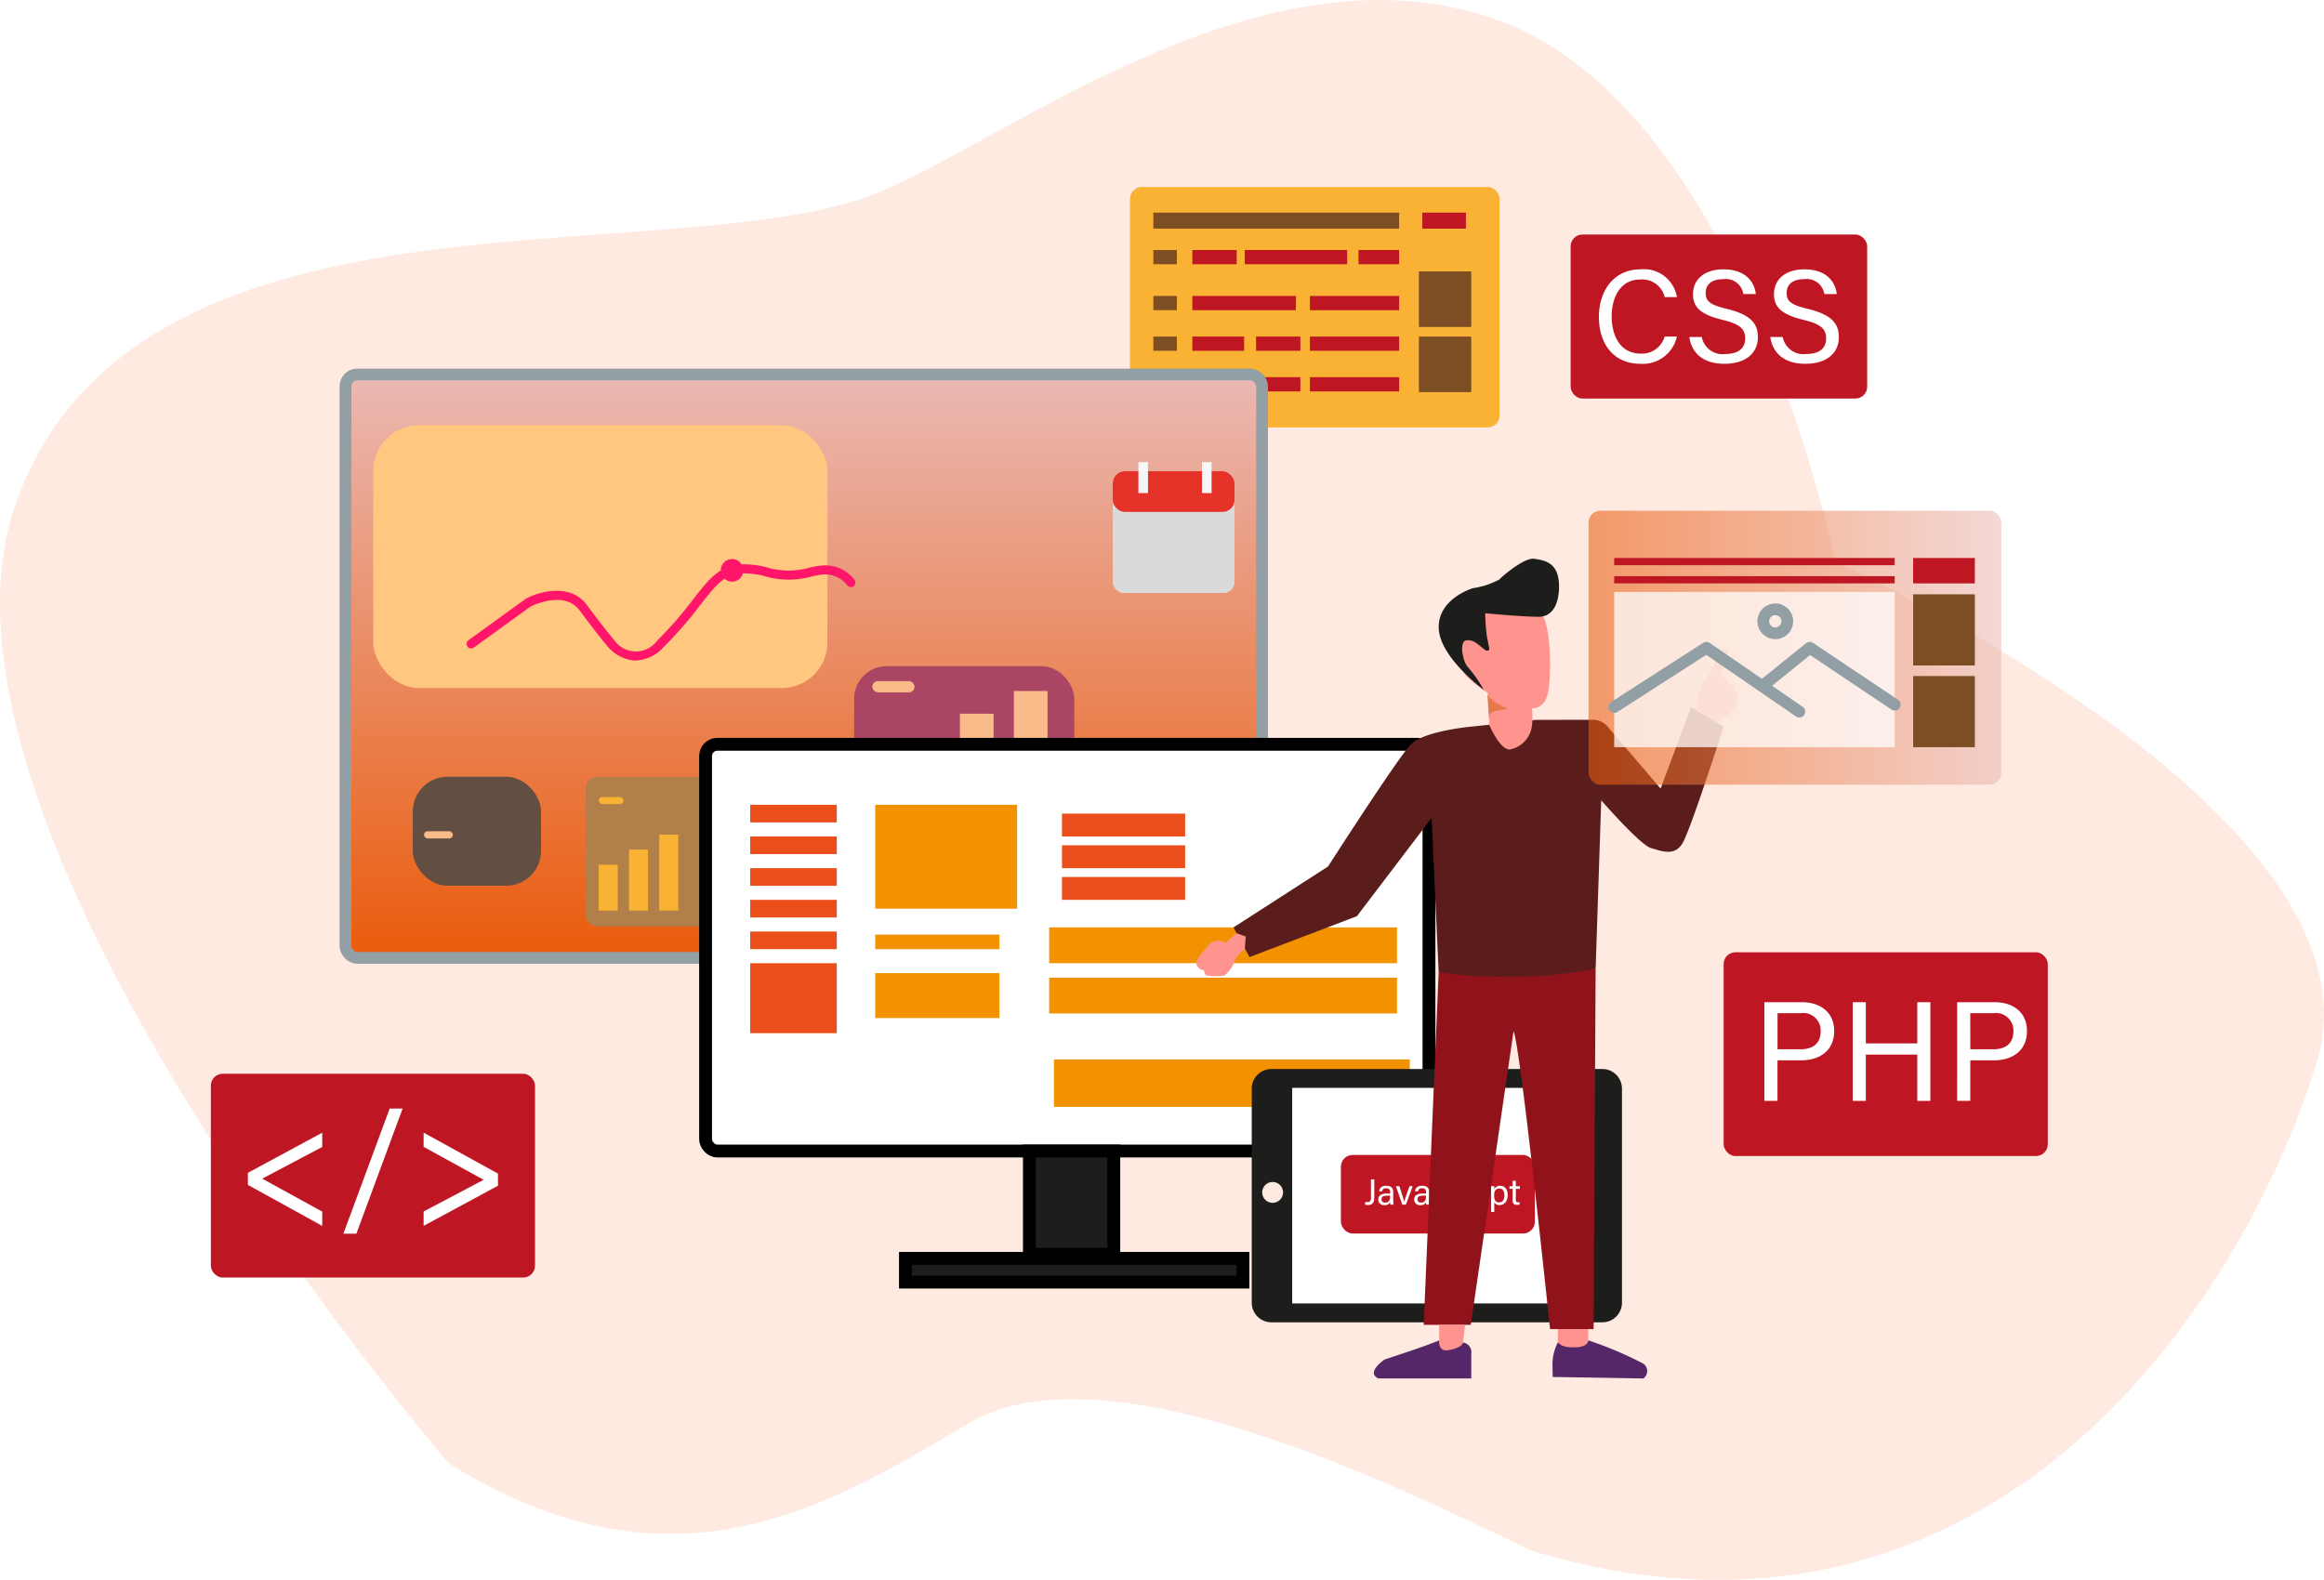 <svg xmlns="http://www.w3.org/2000/svg" xmlns:xlink="http://www.w3.org/1999/xlink" width="197.466" height="134.266" viewBox="0 0 197.466 134.266">
  <defs>
    <linearGradient id="linear-gradient" x1="0.5" y1="1" x2="0.5" gradientUnits="objectBoundingBox">
      <stop offset="0" stop-color="#ea5b0c"/>
      <stop offset="1" stop-color="#eab9b4"/>
    </linearGradient>
    <filter id="Path_6641" x="33.641" y="41.51" width="45.04" height="20.621" filterUnits="userSpaceOnUse">
      <feOffset dx="4" dy="6" input="SourceAlpha"/>
      <feGaussianBlur stdDeviation="2" result="blur"/>
      <feFlood flood-opacity="0.376"/>
      <feComposite operator="in" in2="blur"/>
      <feComposite in="SourceGraphic"/>
    </filter>
    <linearGradient id="linear-gradient-2" x1="0" y1="0.5" x2="1" y2="0.5" xlink:href="#linear-gradient"/>
  </defs>
  <g id="Group_2396" data-name="Group 2396" transform="translate(-10.011 -498.958)">
    <path id="Path_6673" data-name="Path 6673" d="M728.263,156.428s-46.891-54.244-36.728-81.907,53.2-19.549,71.59-25.546c10.943-3.569,33.747-22.846,54.478-15.14S846.048,79.8,846.048,79.8s47.347,21.451,40.91,42.461-28.13,53.2-66.659,41.579c-10.713-5.091-36.086-17.86-47.9-10.843S747.292,168.247,728.263,156.428Z" transform="translate(-680.082 466.926)" fill="#ffeae2"/>
    <g id="Group_2360" data-name="Group 2360" transform="translate(106.024 514.849)">
      <rect id="Rectangle_280" data-name="Rectangle 280" width="31.404" height="20.43" rx="1" transform="translate(0 0)" fill="#f9b233"/>
      <g id="Group_2359" data-name="Group 2359" transform="translate(1.984 2.179)">
        <rect id="Rectangle_281" data-name="Rectangle 281" width="20.884" height="1.362" fill="#7d4e24"/>
        <rect id="Rectangle_282" data-name="Rectangle 282" width="3.704" height="1.362" transform="translate(22.855)" fill="#be1622"/>
        <rect id="Rectangle_283" data-name="Rectangle 283" width="1.998" height="1.209" transform="translate(0 3.178)" fill="#7d4e24"/>
        <rect id="Rectangle_284" data-name="Rectangle 284" width="3.768" height="1.209" transform="translate(3.314 3.178)" fill="#be1622"/>
        <rect id="Rectangle_285" data-name="Rectangle 285" width="8.704" height="1.209" transform="translate(7.763 3.178)" fill="#be1622"/>
        <rect id="Rectangle_286" data-name="Rectangle 286" width="1.998" height="1.209" transform="translate(0 7.082)" fill="#7d4e24"/>
        <rect id="Rectangle_287" data-name="Rectangle 287" width="8.801" height="1.209" transform="translate(3.314 7.082)" fill="#be1622"/>
        <rect id="Rectangle_288" data-name="Rectangle 288" width="7.582" height="1.209" transform="translate(13.302 7.082)" fill="#be1622"/>
        <rect id="Rectangle_289" data-name="Rectangle 289" width="3.45" height="1.209" transform="translate(17.434 3.178)" fill="#be1622"/>
        <rect id="Rectangle_290" data-name="Rectangle 290" width="1.998" height="1.209" transform="translate(0 10.533)" fill="#7d4e24"/>
        <rect id="Rectangle_291" data-name="Rectangle 291" width="4.401" height="1.209" transform="translate(3.314 10.533)" fill="#be1622"/>
        <rect id="Rectangle_292" data-name="Rectangle 292" width="3.762" height="1.209" transform="translate(8.73 10.533)" fill="#be1622"/>
        <rect id="Rectangle_293" data-name="Rectangle 293" width="7.582" height="1.209" transform="translate(13.302 10.533)" fill="#be1622"/>
        <rect id="Rectangle_294" data-name="Rectangle 294" width="1.998" height="1.209" transform="translate(0 13.983)" fill="#7d4e24"/>
        <rect id="Rectangle_295" data-name="Rectangle 295" width="4.401" height="1.209" transform="translate(3.314 13.983)" fill="#be1622"/>
        <rect id="Rectangle_296" data-name="Rectangle 296" width="3.762" height="1.209" transform="translate(8.73 13.983)" fill="#be1622"/>
        <rect id="Rectangle_297" data-name="Rectangle 297" width="7.582" height="1.209" transform="translate(13.302 13.983)" fill="#be1622"/>
        <rect id="Rectangle_298" data-name="Rectangle 298" width="4.449" height="4.722" transform="translate(22.564 4.994)" fill="#7d4e24"/>
        <rect id="Rectangle_299" data-name="Rectangle 299" width="4.449" height="4.722" transform="translate(22.564 10.533)" fill="#7d4e24"/>
      </g>
    </g>
    <g id="Group_2371" data-name="Group 2371" transform="translate(39.364 530.784)">
      <rect id="Rectangle_300" data-name="Rectangle 300" width="77.883" height="49.577" rx="1" stroke="#929fa4" stroke-miterlimit="10" stroke-width="1" fill="url(#linear-gradient)"/>
      <g id="Group_2370" data-name="Group 2370" transform="translate(2.361 4.313)">
        <g id="Group_2363" data-name="Group 2363" transform="translate(62.834 3.133)">
          <g id="Group_2361" data-name="Group 2361" transform="translate(0 0.772)">
            <rect id="Rectangle_301" data-name="Rectangle 301" width="10.351" height="10.351" rx="0.924" fill="#dadada"/>
            <rect id="Rectangle_302" data-name="Rectangle 302" width="10.351" height="3.461" rx="1.017" fill="#e6332a"/>
          </g>
          <g id="Group_2362" data-name="Group 2362" transform="translate(2.179)">
            <rect id="Rectangle_303" data-name="Rectangle 303" width="0.817" height="2.633" fill="#f6f6f6"/>
            <rect id="Rectangle_304" data-name="Rectangle 304" width="0.817" height="2.633" transform="translate(5.403)" fill="#f6f6f6"/>
          </g>
        </g>
        <g id="Group_2364" data-name="Group 2364">
          <rect id="Rectangle_305" data-name="Rectangle 305" width="38.59" height="22.337" rx="3.875" fill="#ffc77f"/>
          <g transform="matrix(1, 0, 0, 1, -31.71, -36.14)" filter="url(#Path_6641)">
            <path id="Path_6641-2" data-name="Path 6641" d="M122.421,622.251a3.166,3.166,0,0,0-2.619-1.212,7.863,7.863,0,0,0-1.2.194,6.494,6.494,0,0,1-3.375.045,7.458,7.458,0,0,0-2.385-.322.958.958,0,0,0-1.772.509v0a5.725,5.725,0,0,0-1.345,1.222c-.372.424-.7.845-1.043,1.291a32.714,32.714,0,0,1-3.017,3.458,2.238,2.238,0,0,1-3.6.021c-.008-.01-.83-.971-2.367-3.043-1.4-1.882-4.006-1.178-5.191-.541L89.632,627.4a.386.386,0,0,0,.452.626l4.812-3.479c.261-.132,2.9-1.4,4.187.331,1.556,2.1,2.366,3.046,2.392,3.076a3.343,3.343,0,0,0,2.221,1.17c.047,0,.095,0,.142,0a3.371,3.371,0,0,0,2.376-1.143,33.362,33.362,0,0,0,3.079-3.531c.338-.436.657-.848,1.013-1.255a5.238,5.238,0,0,1,1.086-1.02.952.952,0,0,0,1.559-.454,6.767,6.767,0,0,1,2.067.3,7.242,7.242,0,0,0,3.746-.033,7.231,7.231,0,0,1,1.078-.178,2.41,2.41,0,0,1,1.989.939.386.386,0,0,0,.59-.5Z" transform="translate(-53.83 -578.99)" fill="#ff156a"/>
          </g>
        </g>
        <g id="Group_2365" data-name="Group 2365" transform="translate(40.86 20.475)">
          <rect id="Rectangle_306" data-name="Rectangle 306" width="18.705" height="11.123" rx="2.768" fill="#aa4564"/>
          <rect id="Rectangle_307" data-name="Rectangle 307" width="3.587" height="0.953" rx="0.477" transform="translate(1.544 1.271)" fill="#f9bb8a"/>
          <rect id="Rectangle_308" data-name="Rectangle 308" width="2.86" height="3.859" transform="translate(8.989 4.041)" fill="#f9bb8a"/>
          <rect id="Rectangle_309" data-name="Rectangle 309" width="2.86" height="5.788" transform="translate(13.575 2.111)" fill="#f9bb8a"/>
        </g>
        <g id="Group_2366" data-name="Group 2366" transform="translate(3.36 29.873)">
          <rect id="Rectangle_310" data-name="Rectangle 310" width="10.896" height="9.262" rx="2.95" fill="#634e42"/>
          <rect id="Rectangle_311" data-name="Rectangle 311" width="2.452" height="0.613" rx="0.306" transform="translate(0.953 4.631)" fill="#f9bb8a"/>
        </g>
        <g id="Group_2369" data-name="Group 2369" transform="translate(18.069 29.873)">
          <rect id="Rectangle_312" data-name="Rectangle 312" width="10.351" height="12.712" rx="0.905" fill="#b17f4a"/>
          <g id="Group_2368" data-name="Group 2368" transform="translate(1.09 1.725)">
            <rect id="Rectangle_313" data-name="Rectangle 313" width="2.111" height="0.59" rx="0.295" fill="#f9b233"/>
            <g id="Group_2367" data-name="Group 2367" transform="translate(0 3.195)">
              <rect id="Rectangle_314" data-name="Rectangle 314" width="1.617" height="3.899" transform="translate(0 2.554)" fill="#f9b233"/>
              <rect id="Rectangle_315" data-name="Rectangle 315" width="1.617" height="6.452" transform="translate(5.142)" fill="#f9b233"/>
              <rect id="Rectangle_316" data-name="Rectangle 316" width="1.617" height="5.182" transform="translate(2.571 1.271)" fill="#f9b233"/>
            </g>
          </g>
        </g>
      </g>
    </g>
    <g id="Group_2373" data-name="Group 2373" transform="translate(143.466 518.89)">
      <rect id="Rectangle_317" data-name="Rectangle 317" width="25.197" height="13.938" rx="1" transform="translate(0 0)" fill="#be1622"/>
      <g id="Group_2372" data-name="Group 2372" transform="translate(2.406 2.955)">
        <path id="Path_6642" data-name="Path 6642" d="M355.8,577.959a2.964,2.964,0,0,1-3.11,2.315c-2.339,0-3.517-1.774-3.517-3.983,0-2.124,1.18-4.045,3.556-4.045a2.842,2.842,0,0,1,3.074,2.359h-1.037a1.975,1.975,0,0,0-2.08-1.494c-1.725,0-2.429,1.568-2.429,3.149,0,1.534.67,3.15,2.474,3.15a2.007,2.007,0,0,0,2.028-1.45Z" transform="translate(-349.178 -572.245)" fill="#fff"/>
        <path id="Path_6643" data-name="Path 6643" d="M370.145,578a1.786,1.786,0,0,0,1.985,1.444c1.219,0,1.7-.572,1.7-1.31,0-.785-.385-1.224-1.952-1.6-1.842-.447-2.481-1.079-2.481-2.177,0-1.161.856-2.108,2.6-2.108,1.862,0,2.628,1.077,2.733,2.1h-1.055a1.512,1.512,0,0,0-1.715-1.266c-.952,0-1.486.428-1.486,1.174s.442,1.023,1.811,1.354c2.229.543,2.623,1.411,2.623,2.414,0,1.26-.934,2.249-2.846,2.249-1.966,0-2.812-1.074-2.974-2.273Z" transform="translate(-361.406 -572.245)" fill="#fff"/>
        <path id="Path_6644" data-name="Path 6644" d="M387.973,578a1.786,1.786,0,0,0,1.985,1.444c1.22,0,1.7-.572,1.7-1.31,0-.785-.385-1.224-1.952-1.6-1.841-.447-2.481-1.079-2.481-2.177,0-1.161.856-2.108,2.6-2.108,1.862,0,2.628,1.077,2.733,2.1h-1.055a1.512,1.512,0,0,0-1.715-1.266c-.952,0-1.487.428-1.487,1.174s.442,1.023,1.811,1.354c2.23.543,2.623,1.411,2.623,2.414,0,1.26-.934,2.249-2.846,2.249-1.966,0-2.812-1.074-2.975-2.273Z" transform="translate(-372.354 -572.245)" fill="#fff"/>
      </g>
    </g>
    <g id="Group_2375" data-name="Group 2375" transform="translate(156.466 579.887)">
      <rect id="Rectangle_318" data-name="Rectangle 318" width="27.542" height="17.317" rx="1" fill="#be1622"/>
      <g id="Group_2374" data-name="Group 2374" transform="translate(3.462 4.244)">
        <path id="Path_6645" data-name="Path 6645" d="M385.6,733.651h3.184c1.633,0,2.748.911,2.748,2.44,0,1.634-1.177,2.5-2.816,2.5h-2v3.446H385.6Zm1.12,4h1.942c1.148,0,1.723-.561,1.723-1.536a1.481,1.481,0,0,0-1.679-1.533h-1.986Z" transform="translate(-385.602 -733.651)" fill="#fff"/>
        <path id="Path_6646" data-name="Path 6646" d="M405.058,733.651h1.112v3.5h4.371v-3.5h1.112v8.386h-1.112v-3.932H406.17v3.932h-1.112Z" transform="translate(-397.55 -733.651)" fill="#fff"/>
        <path id="Path_6647" data-name="Path 6647" d="M428.043,733.651h3.184c1.633,0,2.749.911,2.749,2.44,0,1.634-1.177,2.5-2.816,2.5h-2v3.446h-1.12Zm1.12,4H431.1c1.149,0,1.724-.561,1.724-1.536a1.481,1.481,0,0,0-1.68-1.533h-1.986Z" transform="translate(-411.665 -733.651)" fill="#fff"/>
      </g>
    </g>
    <g id="Group_2377" data-name="Group 2377" transform="translate(27.928 590.213)">
      <rect id="Rectangle_319" data-name="Rectangle 319" width="27.542" height="17.317" rx="1" transform="translate(0 0)" fill="#be1622"/>
      <g id="Group_2376" data-name="Group 2376" transform="translate(3.15 2.956)">
        <path id="Path_6648" data-name="Path 6648" d="M51.7,765.8l6.318-3.413V763.6l-5.1,2.694,5.1,2.8v1.213L51.7,766.824Z" transform="translate(-51.705 -760.336)" fill="#fff"/>
        <path id="Path_6649" data-name="Path 6649" d="M72.72,767.706l3.933-10.633h1.1l-3.928,10.633Z" transform="translate(-64.61 -757.073)" fill="#fff"/>
        <path id="Path_6650" data-name="Path 6650" d="M96.7,766.893l-6.318,3.413v-1.222l5.1-2.694-5.1-2.8v-1.208l6.318,3.482Z" transform="translate(-75.455 -760.336)" fill="#fff"/>
      </g>
    </g>
    <g id="Group_2380" data-name="Group 2380" transform="translate(69.962 562.212)">
      <g id="Group_2378" data-name="Group 2378">
        <rect id="Rectangle_320" data-name="Rectangle 320" width="61.465" height="34.566" rx="1" fill="#fff" stroke="#000" stroke-miterlimit="10" stroke-width="1.09"/>
        <rect id="Rectangle_321" data-name="Rectangle 321" width="7.173" height="8.78" transform="translate(27.514 34.566)" fill="#1d1d1b" stroke="#000" stroke-miterlimit="10" stroke-width="1.09"/>
        <rect id="Rectangle_322" data-name="Rectangle 322" width="28.681" height="2.017" transform="translate(16.981 43.689)" fill="#1d1d1b" stroke="#000" stroke-miterlimit="10" stroke-width="1.09"/>
      </g>
      <g id="Group_2379" data-name="Group 2379" transform="translate(3.793 5.142)">
        <rect id="Rectangle_323" data-name="Rectangle 323" width="7.355" height="1.498" fill="#e94e1b"/>
        <rect id="Rectangle_324" data-name="Rectangle 324" width="10.465" height="1.944" transform="translate(26.49 0.749)" fill="#e94e1b"/>
        <rect id="Rectangle_325" data-name="Rectangle 325" width="10.465" height="1.944" transform="translate(26.49 3.442)" fill="#e94e1b"/>
        <rect id="Rectangle_326" data-name="Rectangle 326" width="10.465" height="1.944" transform="translate(26.49 6.134)" fill="#e94e1b"/>
        <rect id="Rectangle_327" data-name="Rectangle 327" width="7.355" height="1.498" transform="translate(0 2.693)" fill="#e94e1b"/>
        <rect id="Rectangle_328" data-name="Rectangle 328" width="7.355" height="1.498" transform="translate(0 5.385)" fill="#e94e1b"/>
        <rect id="Rectangle_329" data-name="Rectangle 329" width="7.355" height="1.498" transform="translate(0 8.078)" fill="#e94e1b"/>
        <rect id="Rectangle_330" data-name="Rectangle 330" width="7.355" height="1.498" transform="translate(0 10.771)" fill="#e94e1b"/>
        <rect id="Rectangle_331" data-name="Rectangle 331" width="7.355" height="5.945" transform="translate(0 13.463)" fill="#e94e1b"/>
        <rect id="Rectangle_332" data-name="Rectangle 332" width="12.054" height="8.827" transform="translate(10.624)" fill="#f39200"/>
        <rect id="Rectangle_333" data-name="Rectangle 333" width="10.555" height="1.237" transform="translate(10.624 11.032)" fill="#f39200"/>
        <rect id="Rectangle_334" data-name="Rectangle 334" width="10.555" height="3.82" transform="translate(10.624 14.303)" fill="#f39200"/>
        <rect id="Rectangle_335" data-name="Rectangle 335" width="29.555" height="3.044" transform="translate(25.401 10.419)" fill="#f39200"/>
        <rect id="Rectangle_336" data-name="Rectangle 336" width="29.555" height="3.044" transform="translate(25.401 14.691)" fill="#f39200"/>
        <rect id="Rectangle_337" data-name="Rectangle 337" width="30.236" height="4.036" transform="translate(25.81 21.638)" fill="#f39200"/>
      </g>
    </g>
    <g id="Group_2383" data-name="Group 2383" transform="translate(116.369 589.808)">
      <path id="Path_6651" data-name="Path 6651" d="M302.516,748.363H274.392a1.667,1.667,0,0,0-1.667,1.667v18.193a1.667,1.667,0,0,0,1.667,1.667h28.124a1.667,1.667,0,0,0,1.667-1.667V750.03A1.667,1.667,0,0,0,302.516,748.363ZM274.5,759.735a.885.885,0,1,1,.885-.885A.885.885,0,0,1,274.5,759.735Z" transform="translate(-272.725 -748.363)" fill="#1d1d1b"/>
      <rect id="Rectangle_338" data-name="Rectangle 338" width="24.584" height="18.319" transform="translate(3.437 1.604)" fill="#fff"/>
      <g id="Group_2382" data-name="Group 2382" transform="translate(7.575 7.305)">
        <rect id="Rectangle_339" data-name="Rectangle 339" width="16.48" height="6.674" rx="1" fill="#be1622"/>
        <g id="Group_2381" data-name="Group 2381" transform="translate(2.063 1.957)">
          <path id="Path_6652" data-name="Path 6652" d="M298.477,774.192c0,.485-.191.657-.55.657a1.075,1.075,0,0,1-.227-.022v-.238a1.309,1.309,0,0,0,.2.015c.259,0,.293-.192.293-.4v-1.53h.284Z" transform="translate(-297.701 -772.553)" fill="#fff"/>
          <path id="Path_6653" data-name="Path 6653" d="M301.858,775.344a2.482,2.482,0,0,0,.022.341h-.259a.872.872,0,0,1-.025-.2.49.49,0,0,1-.483.242.473.473,0,0,1-.527-.478c0-.35.274-.509.739-.509h.267V774.6c0-.138-.044-.306-.337-.306-.262,0-.306.13-.334.252h-.262c.021-.216.154-.465.6-.463.382,0,.594.157.594.513Zm-.264-.421h-.253c-.312,0-.479.086-.479.307a.275.275,0,0,0,.3.281c.377,0,.428-.254.428-.538Z" transform="translate(-299.473 -773.42)" fill="#fff"/>
          <path id="Path_6654" data-name="Path 6654" d="M304.777,774.18c.211.64.365,1.118.413,1.313h0c.039-.174.2-.643.44-1.313h.275l-.576,1.564h-.3l-.546-1.564Z" transform="translate(-301.869 -773.479)" fill="#fff"/>
          <path id="Path_6655" data-name="Path 6655" d="M309.763,775.344a2.489,2.489,0,0,0,.021.341h-.259a.9.9,0,0,1-.025-.2.49.49,0,0,1-.483.242.473.473,0,0,1-.526-.478c0-.35.274-.509.739-.509h.267V774.6c0-.138-.044-.306-.337-.306-.262,0-.306.13-.334.252h-.262c.021-.216.154-.465.6-.463.382,0,.594.157.594.513Zm-.264-.421h-.253c-.312,0-.479.086-.479.307a.275.275,0,0,0,.3.281c.376,0,.427-.254.427-.538Z" transform="translate(-304.327 -773.42)" fill="#fff"/>
          <path id="Path_6656" data-name="Path 6656" d="M312.854,775.238a.355.355,0,0,0,.384.272c.23,0,.32-.1.32-.241s-.072-.214-.371-.287c-.447-.108-.54-.245-.54-.458s.163-.44.565-.44a.519.519,0,0,1,.589.452h-.261a.307.307,0,0,0-.34-.242c-.219,0-.284.105-.284.208s.064.175.351.244c.475.113.57.271.57.5,0,.274-.218.474-.607.474a.567.567,0,0,1-.644-.485Z" transform="translate(-306.841 -773.42)" fill="#fff"/>
          <path id="Path_6657" data-name="Path 6657" d="M317.8,775.207a.622.622,0,0,1-.647.516c-.43,0-.7-.31-.7-.811a.742.742,0,0,1,.717-.827.584.584,0,0,1,.627.523h-.267a.35.35,0,0,0-.365-.3c-.276,0-.433.237-.433.592s.152.6.424.6a.37.37,0,0,0,.374-.291Z" transform="translate(-309.216 -773.42)" fill="#fff"/>
          <path id="Path_6658" data-name="Path 6658" d="M320.777,774.546c0-.218,0-.342,0-.425h.265c0,.044.008.167.008.32a.553.553,0,0,1,.527-.357v.269a.5.5,0,0,0-.527.572v.76h-.27Z" transform="translate(-311.87 -773.42)" fill="#fff"/>
          <path id="Path_6659" data-name="Path 6659" d="M323.542,772.364h.27v.338h-.27Zm0,.7h.27v1.564h-.27Z" transform="translate(-313.57 -772.364)" fill="#fff"/>
          <path id="Path_6660" data-name="Path 6660" d="M325.7,775.492v.808h-.269v-1.8c0-.127,0-.26,0-.382h.263c.006.052.009.147.009.246a.54.54,0,0,1,.511-.283c.362,0,.625.3.625.779,0,.559-.3.859-.681.859A.476.476,0,0,1,325.7,775.492Zm.858-.618c0-.332-.151-.559-.418-.559-.324,0-.452.205-.452.585s.105.594.432.594C326.407,775.494,326.56,775.259,326.56,774.874Z" transform="translate(-314.729 -773.42)" fill="#fff"/>
          <path id="Path_6661" data-name="Path 6661" d="M329.47,773.445h.27v-.462h.271v.462h.345v.22h-.345v.917c0,.152.037.23.179.23a.59.59,0,0,0,.136-.013v.2a.73.73,0,0,1-.234.029c-.243,0-.352-.126-.352-.386v-.98h-.27Z" transform="translate(-317.21 -772.744)" fill="#fff"/>
        </g>
      </g>
    </g>
    <g id="Group_2391" data-name="Group 2391" transform="translate(111.665 546.44)">
      <g id="Group_2384" data-name="Group 2384" transform="translate(3.153 12.59)">
        <path id="Path_6662" data-name="Path 6662" d="M311.86,726.55l-1.27,29.964h4l3.632-24.949c.545.8,3.105,25.313,3.105,25.313h3.7l.17-30.647Z" transform="translate(-294.427 -703.992)" fill="#90121b"/>
        <path id="Path_6663" data-name="Path 6663" d="M268.707,687.348l1.362,2.52,9.125-3.473,6.348-8.349.6,13.116a42.94,42.94,0,0,0,11.578,0l1.759-.32.474-14.3s3.284,3.792,4.237,4.065,1.975.7,2.656-.386,3.512-9.943,3.512-9.943l-2.763-1.674L305,675.55l-4.526-5.292a1.655,1.655,0,0,0-1.16-.556l-4.937.009-5.176.545s-4.29.341-5.448,1.566-7.014,10.351-7.014,10.351Z" transform="translate(-268.707 -668.604)" fill="#5a1d1b"/>
      </g>
      <g id="Group_2386" data-name="Group 2386" transform="translate(20.587 0)">
        <g id="Group_2385" data-name="Group 2385" transform="translate(1.294 3.858)">
          <path id="Path_6664" data-name="Path 6664" d="M320.233,656.224s.886,2.111,1.737,2.111a2.328,2.328,0,0,0,1.907-2.111,6.513,6.513,0,0,0,0-1.4s1.226.17,1.43-1.737.127-5.229-.617-6.292-5.273-.791-5.273-.791l-2.179,3.269a6.2,6.2,0,0,0,.987,2.758,12.389,12.389,0,0,0,1.839,1.464C320.308,653.589,320.233,656.224,320.233,656.224Z" transform="translate(-317.237 -645.978)" fill="#ff938d"/>
          <path id="Path_6665" data-name="Path 6665" d="M326.331,666.84s-1.768-.747-1.771-1.4c0-.25.17,2.435.17,2.435s-.085-.664.375-.817A6.883,6.883,0,0,1,326.331,666.84Z" transform="translate(-321.734 -657.922)" fill="#e67949"/>
        </g>
        <path id="Path_6666" data-name="Path 6666" d="M317.7,647.111s-3.768-2.769-3.813-5.266,2.905-3.359,2.905-3.359a6.843,6.843,0,0,0,2.225-.727c.409-.409,2.173-1.9,3-1.771s2.007.284,2.088,2.134c.052,1.186-.272,2.792-1.725,2.792s-4.54-.3-4.54-.3a16.539,16.539,0,0,0,.136,1.952c.039.225.173.821.2,1.021.036.225-.18.272-.363.136-.5-.369-.976-.931-1.612-.795-.6.128-.272,1.884.227,2.338A10.409,10.409,0,0,1,317.7,647.111Z" transform="translate(-313.883 -635.98)" fill="#1d1d1b"/>
      </g>
      <g id="Group_2389" data-name="Group 2389" transform="translate(15.082 65.111)">
        <g id="Group_2387" data-name="Group 2387" transform="translate(5.55)">
          <path id="Path_6667" data-name="Path 6667" d="M314,804.705v2.633l1.907-.318.3-2.315Z" transform="translate(-314.001 -804.705)" fill="#ff938d"/>
          <rect id="Rectangle_340" data-name="Rectangle 340" width="2.588" height="2.27" transform="translate(10.079 0.363)" fill="#ff938d"/>
        </g>
        <g id="Group_2388" data-name="Group 2388" transform="translate(0 1.317)">
          <path id="Path_6668" data-name="Path 6668" d="M299.994,811.354h7.9v-2.1a.826.826,0,0,0-.71-.953c-.062.478-1.4.737-1.612.654-.5-.195-.4-.836-.4-.836s-.318.136-1.316.5-3.314,1.12-3.314,1.12S298.9,810.824,299.994,811.354Z" transform="translate(-299.619 -808.117)" fill="#562768"/>
          <path id="Path_6669" data-name="Path 6669" d="M339.394,808.3a4.1,4.1,0,0,0-.454,1.975c.034,1.124,0,.953,0,.953l7.731.127a.778.778,0,0,0,0-1.251,31.22,31.22,0,0,0-4.688-1.986s.023.556-1.067.59S339.613,808.485,339.394,808.3Z" transform="translate(-323.765 -808.117)" fill="#562768"/>
        </g>
      </g>
      <g id="Group_2390" data-name="Group 2390" transform="translate(0 7.627)">
        <path id="Path_6670" data-name="Path 6670" d="M263.957,718.46l-.974.815a1.045,1.045,0,0,0-1.37.17c-.6.69-1.319,1.379-1,1.813s.528.306.562.349.025.392.255.443a4.949,4.949,0,0,0,1.507,0,3.219,3.219,0,0,0,.885-1.268c.034-.392.826-.928.826-.928l.077-1.115Z" transform="translate(-260.535 -694.258)" fill="#ff938d"/>
        <path id="Path_6671" data-name="Path 6671" d="M370.873,661.037a4.523,4.523,0,0,1,.392-2.22,8.123,8.123,0,0,0,1.021-1.737,3.96,3.96,0,0,1,.613-1.09c.374-.545.732-.119.443.647s-.528,1.634-.528,1.634.552-.239.633.255,0,.426,0,.426.286-.358.457,0a.641.641,0,0,1,0,.613s.374-.545.374.119a1.948,1.948,0,0,1-.8,1.7,3.626,3.626,0,0,0-.906.631l-1.706-.9" transform="translate(-328.29 -655.745)" fill="#ff938d"/>
      </g>
    </g>
    <g id="Group_2395" data-name="Group 2395" transform="translate(144.987 542.361)">
      <rect id="Rectangle_341" data-name="Rectangle 341" width="35.071" height="23.29" rx="1" opacity="0.57" fill="url(#linear-gradient-2)"/>
      <g id="Group_2394" data-name="Group 2394" transform="translate(2.179 4.018)">
        <rect id="Rectangle_342" data-name="Rectangle 342" width="23.835" height="0.613" fill="#be1622"/>
        <rect id="Rectangle_343" data-name="Rectangle 343" width="23.835" height="0.613" transform="translate(0 1.544)" fill="#be1622"/>
        <rect id="Rectangle_344" data-name="Rectangle 344" width="5.244" height="2.157" transform="translate(25.401)" fill="#be1622"/>
        <rect id="Rectangle_345" data-name="Rectangle 345" width="5.244" height="6.046" transform="translate(25.401 3.087)" fill="#7d4e24"/>
        <rect id="Rectangle_346" data-name="Rectangle 346" width="5.244" height="6.046" transform="translate(25.401 10.033)" fill="#7d4e24"/>
        <g id="Group_2393" data-name="Group 2393" transform="translate(0 2.886)">
          <rect id="Rectangle_347" data-name="Rectangle 347" width="23.835" height="13.193" fill="#fff" opacity="0.74"/>
          <g id="Group_2392" data-name="Group 2392" transform="translate(0 1.473)">
            <path id="Path_6672" data-name="Path 6672" d="M352.531,660.628l7.831-5.039,7.9,5.429-3.153-2.167,4.039-3.262,7.219,4.835" transform="translate(-352.531 -652.319)" fill="none" stroke="#929fa4" stroke-linecap="round" stroke-linejoin="round" stroke-width="1"/>
            <circle id="Ellipse_86" data-name="Ellipse 86" cx="1.021" cy="1.021" r="1.021" transform="translate(12.667)" fill="none" stroke="#929fa4" stroke-miterlimit="10" stroke-width="1"/>
          </g>
        </g>
      </g>
    </g>
  </g>
</svg>
